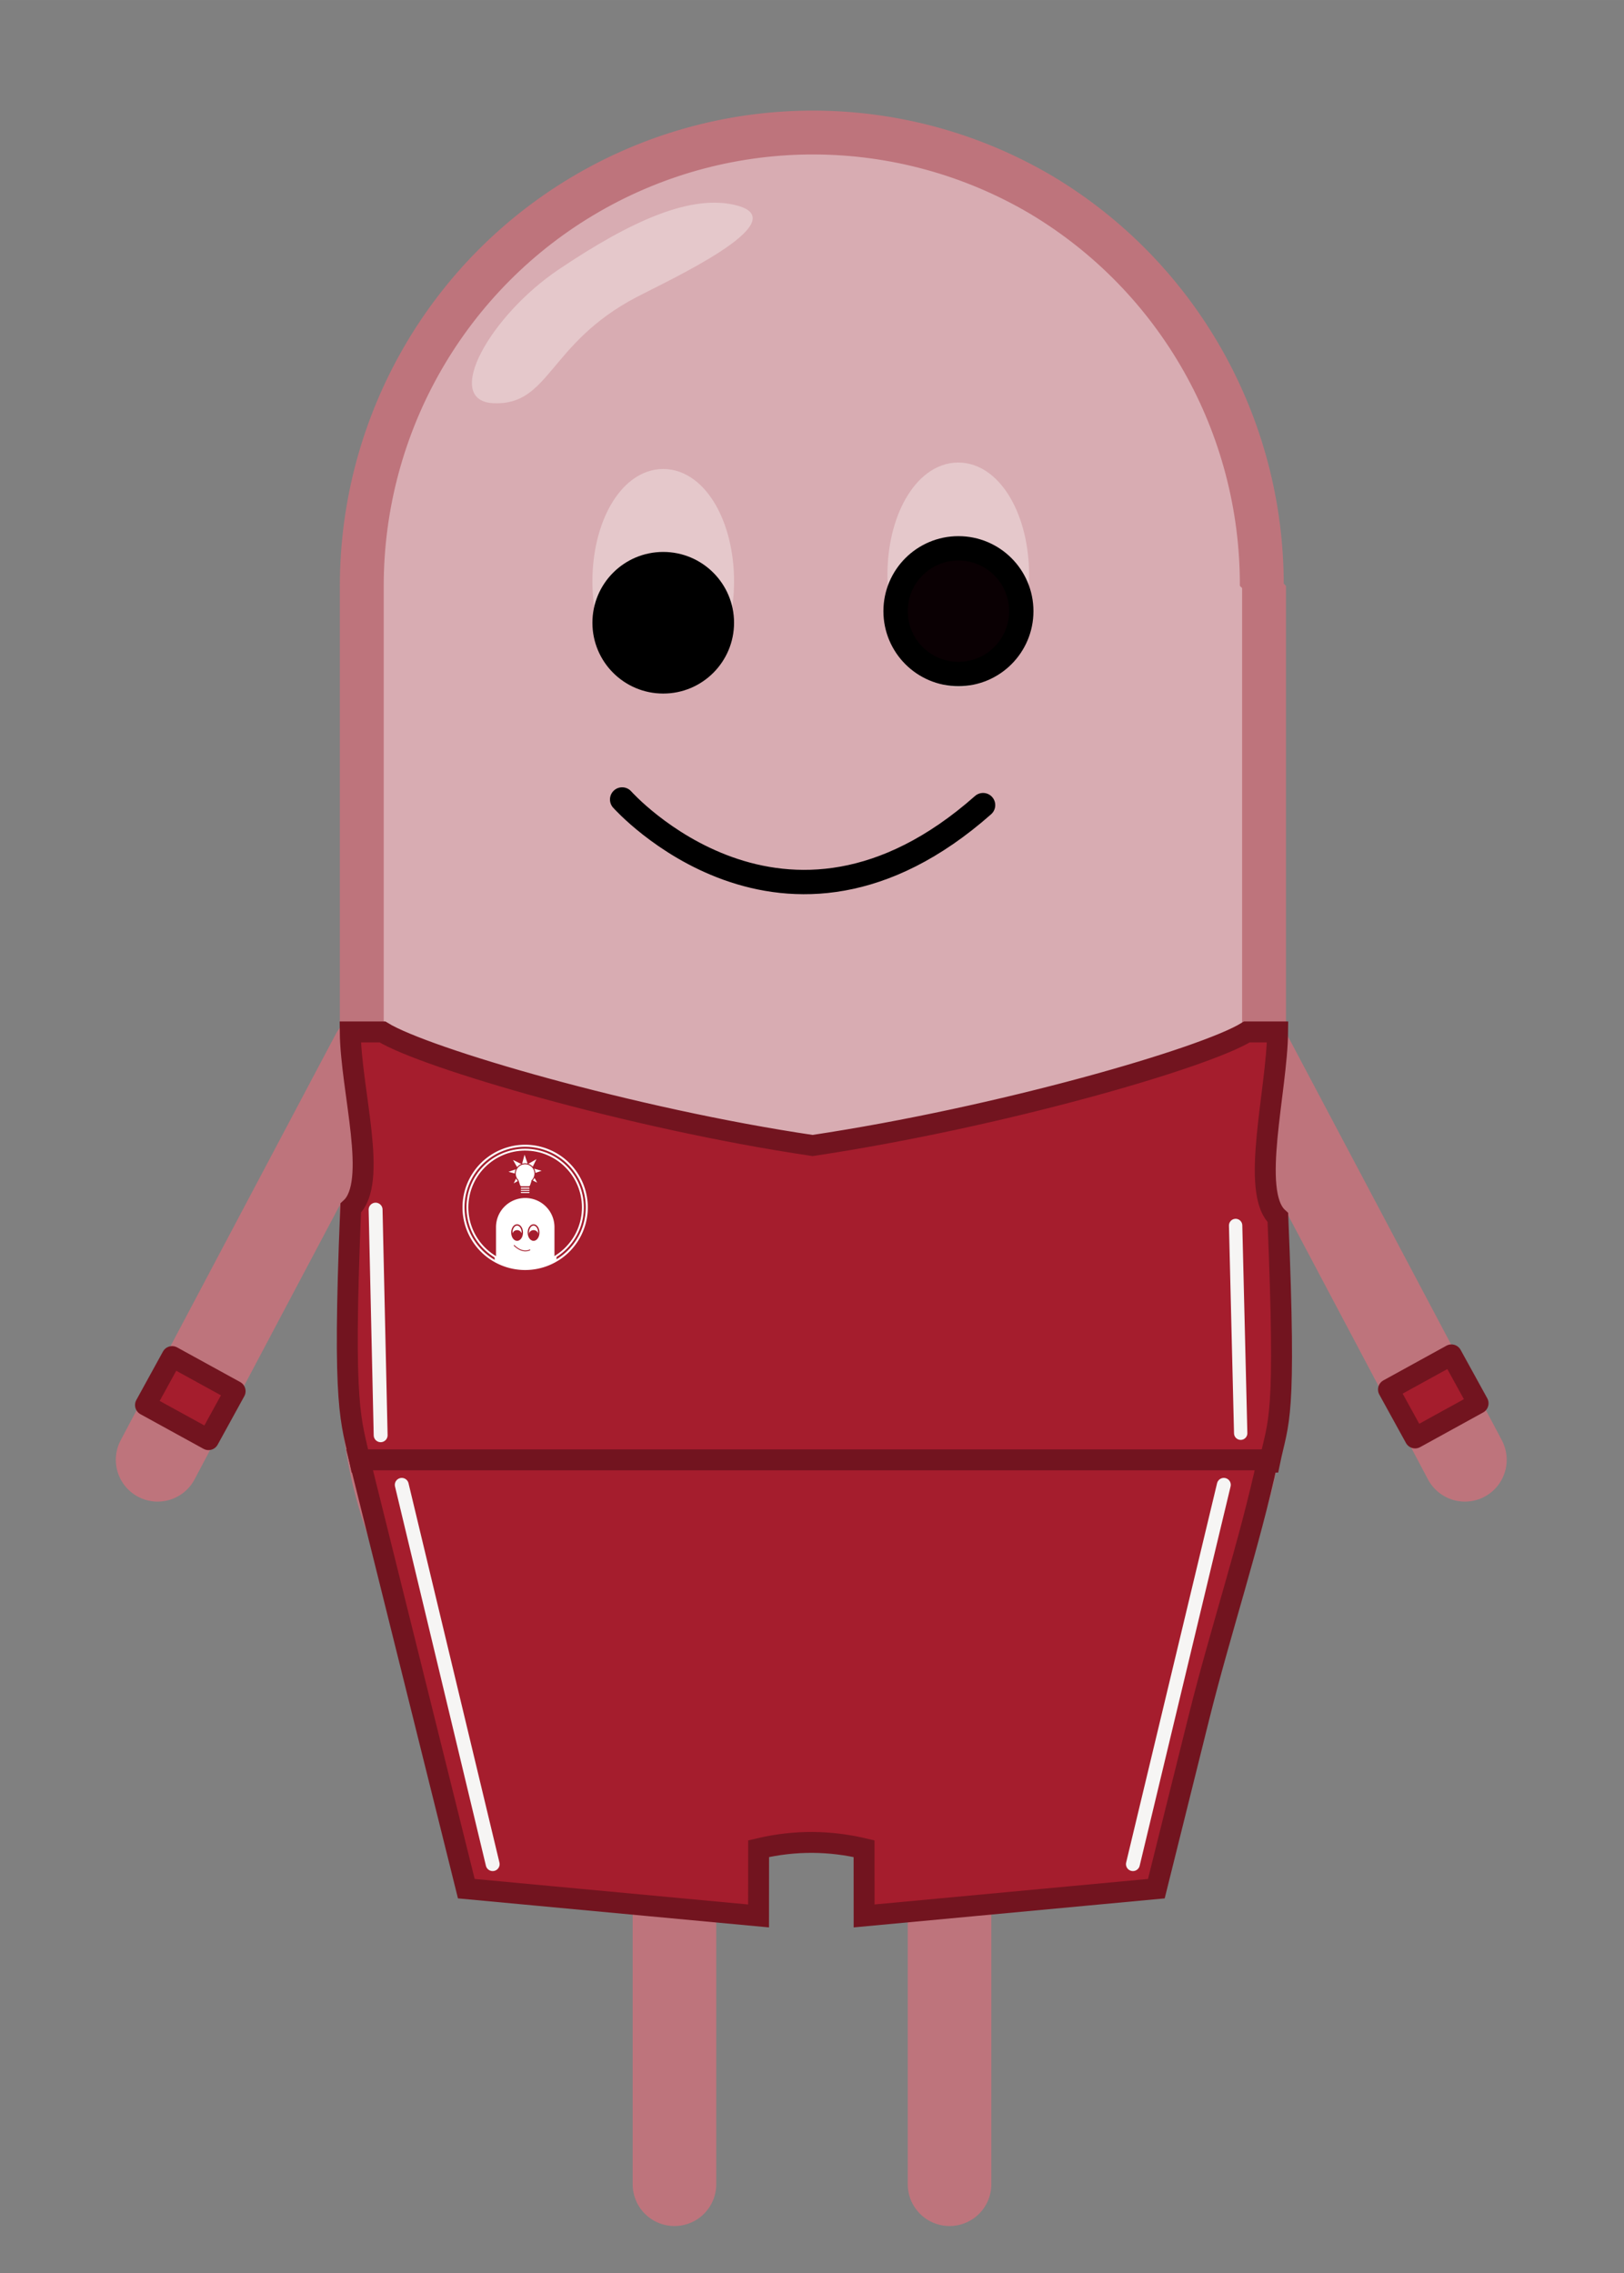 <?xml version="1.0" encoding="UTF-8" standalone="no"?>
<svg
   xmlns:dc="http://purl.org/dc/elements/1.1/"
   xmlns:cc="http://creativecommons.org/ns#"
   xmlns:rdf="http://www.w3.org/1999/02/22-rdf-syntax-ns#"
   xmlns:svg="http://www.w3.org/2000/svg"
   xmlns="http://www.w3.org/2000/svg"
   xmlns:sodipodi="http://sodipodi.sourceforge.net/DTD/sodipodi-0.dtd"
   xmlns:inkscape="http://www.inkscape.org/namespaces/inkscape"
   inkscape:export-ydpi="300"
   inkscape:export-xdpi="300"
   inkscape:export-filename="C:\Users\johan\Bohne.png"
   sodipodi:docname="original.svg"
   inkscape:version="1.0 (4035a4fb49, 2020-05-01)"
   id="svg8"
   version="1.1"
   viewBox="0 0 77.707 108.77"
   height="411.1"
   width="293.694">
  <rect x="0" y="0" width="77.707" height="108.77" fill="#808080" stroke="none"/>
  <defs
     id="defs2" />
  <sodipodi:namedview
     inkscape:snap-object-midpoints="true"
     units="px"
     fit-margin-bottom="20"
     fit-margin-right="20"
     fit-margin-left="20"
     fit-margin-top="20"
     lock-margins="false"
     inkscape:window-maximized="1"
     inkscape:window-y="-8"
     inkscape:window-x="-8"
     inkscape:window-height="1017"
     inkscape:window-width="1920"
     inkscape:snap-nodes="true"
     inkscape:object-paths="true"
     inkscape:snap-smooth-nodes="true"
     showgrid="false"
     inkscape:document-rotation="0"
     inkscape:current-layer="layer2"
     inkscape:document-units="mm"
     inkscape:cy="265.15947"
     inkscape:cx="172.04787"
     inkscape:zoom="2.8284273"
     inkscape:pageshadow="2"
     inkscape:pageopacity="0.0"
     borderopacity="1.0"
     bordercolor="#666666"
     pagecolor="#ffffff"
     id="base"
     showguides="true"
     inkscape:guide-bbox="true">
    <sodipodi:guide
       position="7.541,38.92"
       orientation="0,-1"
       id="guide899" />
    <sodipodi:guide
       id="guide881"
       orientation="1,0"
       position="38.82,102.43" />
    <sodipodi:guide
       position="38.82,59.472"
       orientation="0,-1"
       id="guide884" />
  </sodipodi:namedview>
  <g
     transform="translate(-38.136,-44.878)"
     style="display:inline"
     id="layer1"
     inkscape:groupmode="layer"
     inkscape:label="Body">
    <path
       style="fill:#be747c;stroke:#be747c;stroke-width:4;stroke-linecap:round;stroke-linejoin:miter;stroke-miterlimit:4;stroke-dasharray:none;stroke-opacity:1"
       d="m 55.976,95.281 -5.149,9.723 -5.149,9.723"
       id="path72"
       sodipodi:nodetypes="ccc" />
    <path
       sodipodi:nodetypes="ccc"
       id="path897"
       d="m 97.932,95.281 5.149,9.723 5.149,9.723"
       style="fill:#be747c;stroke:#be747c;stroke-width:4;stroke-linecap:round;stroke-linejoin:miter;stroke-miterlimit:4;stroke-dasharray:none;stroke-opacity:1" />
    <path
       style="fill:none;stroke:#be747c;stroke-width:4;stroke-linecap:round;stroke-linejoin:miter;stroke-miterlimit:4;stroke-dasharray:none;stroke-opacity:1"
       d="m 70.408,131.121 v 18.268"
       id="path903" />
    <path
       id="path905"
       d="m 83.571,131.121 v 18.268"
       style="fill:none;stroke:#be747c;stroke-width:4;stroke-linecap:round;stroke-linejoin:miter;stroke-miterlimit:4;stroke-dasharray:none;stroke-opacity:1" />
    <path
       sodipodi:nodetypes="cccssccccc"
       id="path1031"
       style="fill:#d8acb2;stroke:#be747c;stroke-width:2.099;stroke-linecap:round;stroke-linejoin:bevel;stroke-miterlimit:4;stroke-dasharray:none;stroke-opacity:1"
       d="M 66.295,54.094 C 59.585,57.96 55.447,65.139 55.447,72.912 v 37.725 c -1.26e-4,7.705 4.067,14.832 10.684,18.724 6.676,3.926 14.932,3.962 21.641,0.095 6.71,-3.867 10.848,-11.046 10.848,-18.819 V 72.912 h -0.108 C 98.535,65.229 94.512,58.107 87.936,54.189 81.26,50.263 73.004,50.227 66.295,54.094 Z" />
    <path
       id="path1061"
       style="fill:#e5c8cb;fill-opacity:1;stroke:none;stroke-width:0.335;stroke-linecap:round;stroke-linejoin:bevel;stroke-miterlimit:4;stroke-dasharray:none;stroke-opacity:1"
       d="m 68.584,59.1 c -4.216,2.213 -4.137,5.204 -6.849,5.069 -2.436,-0.121 -0.148,-4.19 3.137,-6.4 3.442,-2.315 6.368,-3.649 8.551,-3.052 2.817,0.771 -3.336,3.593 -4.838,4.382 z"
       sodipodi:nodetypes="sssss" />
  </g>
  <g
     inkscape:label="Face"
     id="layer4"
     inkscape:groupmode="layer"
     style="display:inline">
    <g
       id="g1049"
       transform="translate(-41.279,-41.35)"
       style="display:inline">
      <path
         id="path1033"
         d="m 71.048,79.603 c 0,0 7.724,8.706 17.27,0.27"
         style="fill:none;stroke:#000000;stroke-width:1.165;stroke-linecap:round;stroke-linejoin:miter;stroke-miterlimit:4;stroke-dasharray:none;stroke-opacity:1" />
      <g
         id="g1047">
        <g
           id="g1039">
          <ellipse
             ry="4.644"
             rx="2.659"
             style="fill:#e5c8cb;fill-opacity:1;stroke:#e5c8cb;stroke-width:1.459;stroke-linecap:round;stroke-linejoin:bevel;stroke-miterlimit:4;stroke-dasharray:none;stroke-opacity:1"
             id="ellipse1035"
             cx="73.014"
             cy="69.163" />
          <circle
             r="2.806"
             cy="71.147"
             cx="73.014"
             id="circle1037"
             style="fill:#000000;fill-opacity:1;stroke:#000000;stroke-width:1.165;stroke-linecap:round;stroke-linejoin:bevel;stroke-miterlimit:4;stroke-dasharray:none;stroke-opacity:1" />
        </g>
        <g
           id="g1045">
          <ellipse
             cy="68.854"
             cx="87.131"
             id="ellipse1041"
             style="fill:#e5c8cb;fill-opacity:1;stroke:#e5c8cb;stroke-width:1.459;stroke-linecap:round;stroke-linejoin:bevel;stroke-miterlimit:4;stroke-dasharray:none;stroke-opacity:1"
             rx="2.659"
             ry="4.644" />
          <circle
             r="3.007"
             cy="70.593"
             cx="87.139"
             id="circle1043"
             style="fill:#0a0003;fill-opacity:1;stroke:#000000;stroke-width:1.165;stroke-linecap:round;stroke-linejoin:bevel;stroke-miterlimit:4;stroke-dasharray:none;stroke-opacity:1" />
        </g>
      </g>
    </g>
  </g>
  <g
     transform="translate(-38.136,-44.878)"
     style="display:inline"
     inkscape:label="Shirt"
     id="layer2"
     inkscape:groupmode="layer">
    <g
       id="g1168"
       style="display:inline"
       transform="translate(-1.2708333e-6)">
      <g
         id="g1070"
         style="display:inline"
         transform="translate(-1.2708333e-6)">
        <path
           id="path940"
           style="fill:#a51d2d;stroke:#72141f;stroke-width:3.78;stroke-linecap:butt;stroke-linejoin:miter;stroke-miterlimit:4;stroke-dasharray:none;stroke-opacity:1"
           d="m 63.242,186.322 c 0.114,10.701 5.124,27.184 0.084,31.803 -1.543,37.195 0.106,38.098 1.705,45.875 h 81.691 82.531 c 1.599,-7.777 3.027,-6.956 1.484,-44.151 -5.04,-4.619 -0.16,-22.825 -0.047,-33.526 h -5.549 c -7.676,4.735 -44.567,15.42 -78.419,20.506 -32.376,-4.785 -69.992,-15.77 -77.668,-20.506 z"
           transform="matrix(0.265,0,0,0.265,38.136,44.878)"
           sodipodi:nodetypes="ccccccccccc" />
        <path
           style="fill:none;stroke:#f6f5f4;stroke-width:0.665;stroke-linecap:round;stroke-linejoin:miter;stroke-miterlimit:4;stroke-dasharray:none;stroke-opacity:1"
           d="m 56.108,102.756 0.242,10.795"
           id="path945" />
        <path
           id="path947"
           d="m 97.26,103.514 0.242,9.941"
           style="fill:none;stroke:#f6f5f4;stroke-width:0.638;stroke-linecap:round;stroke-linejoin:miter;stroke-miterlimit:4;stroke-dasharray:none;stroke-opacity:1" />
        <g
           id="g896"
           transform="matrix(0.066,0,0,0.066,59.964,99.349)">
          <path
             inkscape:export-ydpi="300"
             inkscape:export-xdpi="300"
             d="m 50.313,34.483 c -12.428,0 -22.432,10.005 -22.432,22.433 v 30.932 c 0,0.333 0.008,0.664 0.022,0.993 a 44.687,44.687 0 0 0 22.097,5.846 44.687,44.687 0 0 0 22.737,-6.217 c 0.006,-0.207 0.009,-0.414 0.009,-0.622 V 56.916 c 0,-12.428 -10.005,-22.433 -22.433,-22.433 z"
             style="fill:#ffffff;fill-opacity:1;stroke:none;stroke-width:2.085;stroke-linecap:round"
             id="rect850" />
          <circle
             inkscape:export-ydpi="300"
             inkscape:export-xdpi="300"
             style="fill:#a51d2d;fill-opacity:1;stroke:#ffffff;stroke-width:1.359;stroke-linecap:round;stroke-opacity:1"
             id="circle871"
             cx="50"
             cy="50"
             r="41.854" />
          <g
             inkscape:export-ydpi="300"
             inkscape:export-xdpi="300"
             transform="matrix(0.591,0,0,0.591,-12.474,-8.103)"
             id="g909">
            <path
               id="rect873"
               style="fill:#ffffff;fill-opacity:1;stroke:none;stroke-width:11.479;stroke-linecap:round;stroke-opacity:1"
               d="m 399.285,327.537 c -74.945,0 -135.279,60.336 -135.279,135.281 v 149.568 a 232.857,232.857 0 0 0 135.279,43.328 232.857,232.857 0 0 0 135.281,-43.33 V 462.818 c 0,-74.945 -60.336,-135.281 -135.281,-135.281 z"
               transform="scale(0.265)" />
            <ellipse
               style="fill:#ffffff;fill-opacity:1;stroke:#a51d2d;stroke-width:1.647;stroke-linecap:round;stroke-opacity:1"
               id="path881"
               cx="95.817"
               cy="129.173"
               rx="6.426"
               ry="9.355" />
            <circle
               style="fill:#a51d2d;fill-opacity:1;stroke:#a51d2d;stroke-width:2.576;stroke-linecap:round;stroke-opacity:1"
               id="path885"
               cx="95.817"
               cy="132.103"
               r="4.626" />
            <ellipse
               ry="9.355"
               rx="6.426"
               cy="129.173"
               cx="116.039"
               id="ellipse887"
               style="fill:#ffffff;fill-opacity:1;stroke:#a51d2d;stroke-width:1.647;stroke-linecap:round;stroke-opacity:1" />
            <circle
               r="4.626"
               cy="132.103"
               cx="116.039"
               id="circle889"
               style="fill:#a51d2d;fill-opacity:1;stroke:#a51d2d;stroke-width:2.576;stroke-linecap:round;stroke-opacity:1" />
            <path
               style="fill:none;stroke:#a51d2d;stroke-width:1.065;stroke-linecap:round;stroke-linejoin:miter;stroke-miterlimit:4;stroke-dasharray:none;stroke-opacity:1"
               d="m 92.209,145.016 c 10.97,10.616 19.284,5.422 19.284,5.422"
               id="path901" />
          </g>
          <path
             inkscape:export-ydpi="300"
             inkscape:export-xdpi="300"
             id="path869"
             d="M 94.687,50 A 44.687,44.687 0 0 1 50,94.687 44.687,44.687 0 0 1 5.313,50 44.687,44.687 0 0 1 50,5.313 44.687,44.687 0 0 1 94.687,50 Z"
             style="fill:none;fill-opacity:1;stroke:#ffffff;stroke-width:1.443;stroke-linecap:round;stroke-miterlimit:4;stroke-dasharray:none;stroke-opacity:1" />
          <path
             inkscape:export-ydpi="300"
             inkscape:export-xdpi="300"
             transform="matrix(0.706,0.165,-0.165,0.706,-11.155,-47.693)"
             d="m 120.741,86.271 -10.989,-2.546 -0.411,11.272 -5.97,-9.571 -8.262,7.68 2.546,-10.989 -11.272,-0.411 9.571,-5.97 -7.68,-8.262 10.989,2.546 0.411,-11.272 5.97,9.571 8.262,-7.68 -2.546,10.989 11.272,0.411 -9.571,5.97 z"
             inkscape:randomized="0"
             inkscape:rounded="0"
             inkscape:flatsided="false"
             sodipodi:arg2="0.91749485"
             sodipodi:arg1="0.52479577"
             sodipodi:r2="8.628437"
             sodipodi:r1="18.757471"
             sodipodi:cy="76.872536"
             sodipodi:cx="104.50786"
             sodipodi:sides="8"
             id="path993"
             style="fill:#ffffff;fill-opacity:1;stroke:#a51d2d;stroke-width:1.279;stroke-linecap:round;stroke-miterlimit:4;stroke-dasharray:none;stroke-opacity:1"
             sodipodi:type="star" />
          <g
             inkscape:export-ydpi="300"
             inkscape:export-xdpi="300"
             style="stroke:#000000;stroke-width:1.405;stroke-miterlimit:4;stroke-dasharray:none;stroke-opacity:1"
             transform="matrix(0.516,0,0,0.516,-4.301,-10.43)"
             id="g946">
            <g
               style="stroke:#000000;stroke-width:2.652;stroke-miterlimit:4;stroke-dasharray:none;stroke-opacity:1"
               id="g930"
               transform="matrix(0.53,0,0,0.53,81.371,82.123)">
              <rect
                 ry="2.806"
                 y="23.52"
                 x="32.072"
                 height="5.613"
                 width="25.925"
                 id="rect921"
                 style="fill:#ffffff;fill-opacity:1;stroke:#a51d2d;stroke-width:2.652;stroke-linecap:round;stroke-miterlimit:4;stroke-dasharray:none;stroke-opacity:1" />
              <rect
                 style="fill:#ffffff;fill-opacity:1;stroke:#a51d2d;stroke-width:2.652;stroke-linecap:round;stroke-miterlimit:4;stroke-dasharray:none;stroke-opacity:1"
                 id="rect923"
                 width="25.925"
                 height="5.613"
                 x="32.072"
                 y="17.907"
                 ry="2.806" />
              <rect
                 ry="2.806"
                 y="12.294"
                 x="32.072"
                 height="5.613"
                 width="25.925"
                 id="rect925"
                 style="fill:#ffffff;fill-opacity:1;stroke:#a51d2d;stroke-width:2.652;stroke-linecap:round;stroke-miterlimit:4;stroke-dasharray:none;stroke-opacity:1" />
            </g>
            <path
               id="rect932"
               style="fill:#ffffff;fill-opacity:1;stroke:#a51d2d;stroke-width:1.405;stroke-linecap:round;stroke-miterlimit:4;stroke-dasharray:none;stroke-opacity:1"
               d="m 105.172,55.846 a 13.796,13.796 0 0 0 -13.796,13.796 13.796,13.796 0 0 0 3.814,9.522 l 2.034,6.157 c 0.488,1.476 1.252,2.806 2.807,2.806 h 10.284 c 1.555,0 2.319,-1.33 2.807,-2.806 l 2.034,-6.157 a 13.796,13.796 0 0 0 3.814,-9.523 13.796,13.796 0 0 0 -13.796,-13.796 z" />
          </g>
        </g>
      </g>
      <rect
         transform="rotate(28.786)"
         y="73.89"
         x="93.508"
         height="2.646"
         width="3.44"
         id="rect1118"
         style="fill:#a51d2d;fill-opacity:1;fill-rule:evenodd;stroke:#72141f;stroke-width:1;stroke-linecap:round;stroke-linejoin:round;stroke-miterlimit:4;stroke-dasharray:none;stroke-opacity:1" />
      <rect
         style="fill:#a51d2d;fill-opacity:1;fill-rule:evenodd;stroke:#72141f;stroke-width:1;stroke-linecap:round;stroke-linejoin:round;stroke-miterlimit:4;stroke-dasharray:none;stroke-opacity:1"
         id="rect1120"
         width="3.44"
         height="2.646"
         x="-41.38"
         y="148.003"
         transform="matrix(-0.876,0.482,0.482,0.876,0,0)" />
    </g>
  </g>
  <g
     transform="translate(-38.136,-44.878)"
     inkscape:label="Pants"
     id="layer3"
     inkscape:groupmode="layer"
     style="display:inline">
    <g
       transform="translate(-1.2708333e-6)"
       style="display:inline"
       id="g1112">
      <path
         sodipodi:nodetypes="cccccccccccc"
         d="m 55.343,114.728 3.064,12.312 2.042,8.207 13.983,1.305 0.003,-3.218 c 1.768,-0.42 3.436,-0.38 5.045,0 l 0.003,3.218 13.983,-1.305 2.042,-8.207 c 1.021,-4.104 2.421,-8.293 3.285,-12.312 h -21.836 z"
         style="display:inline;fill:#a51d2d;fill-opacity:1;stroke:#72141f;stroke-width:1;stroke-linecap:butt;stroke-linejoin:miter;stroke-miterlimit:4;stroke-dasharray:none;stroke-opacity:1"
         id="path1094" />
      <path
         id="path1105"
         d="m 57.36,115.925 4.35,18.148"
         style="fill:none;stroke:#f6f5f4;stroke-width:0.665;stroke-linecap:round;stroke-linejoin:miter;stroke-miterlimit:4;stroke-dasharray:none;stroke-opacity:1" />
      <path
         style="fill:none;stroke:#f6f5f4;stroke-width:0.665;stroke-linecap:round;stroke-linejoin:miter;stroke-miterlimit:4;stroke-dasharray:none;stroke-opacity:1"
         d="m 96.695,115.925 -4.35,18.148"
         id="path1107" />
    </g>
  </g>
  <g
     inkscape:groupmode="layer"
     id="layer5"
     inkscape:label="Hat"
     style="display:inline" />
</svg>
